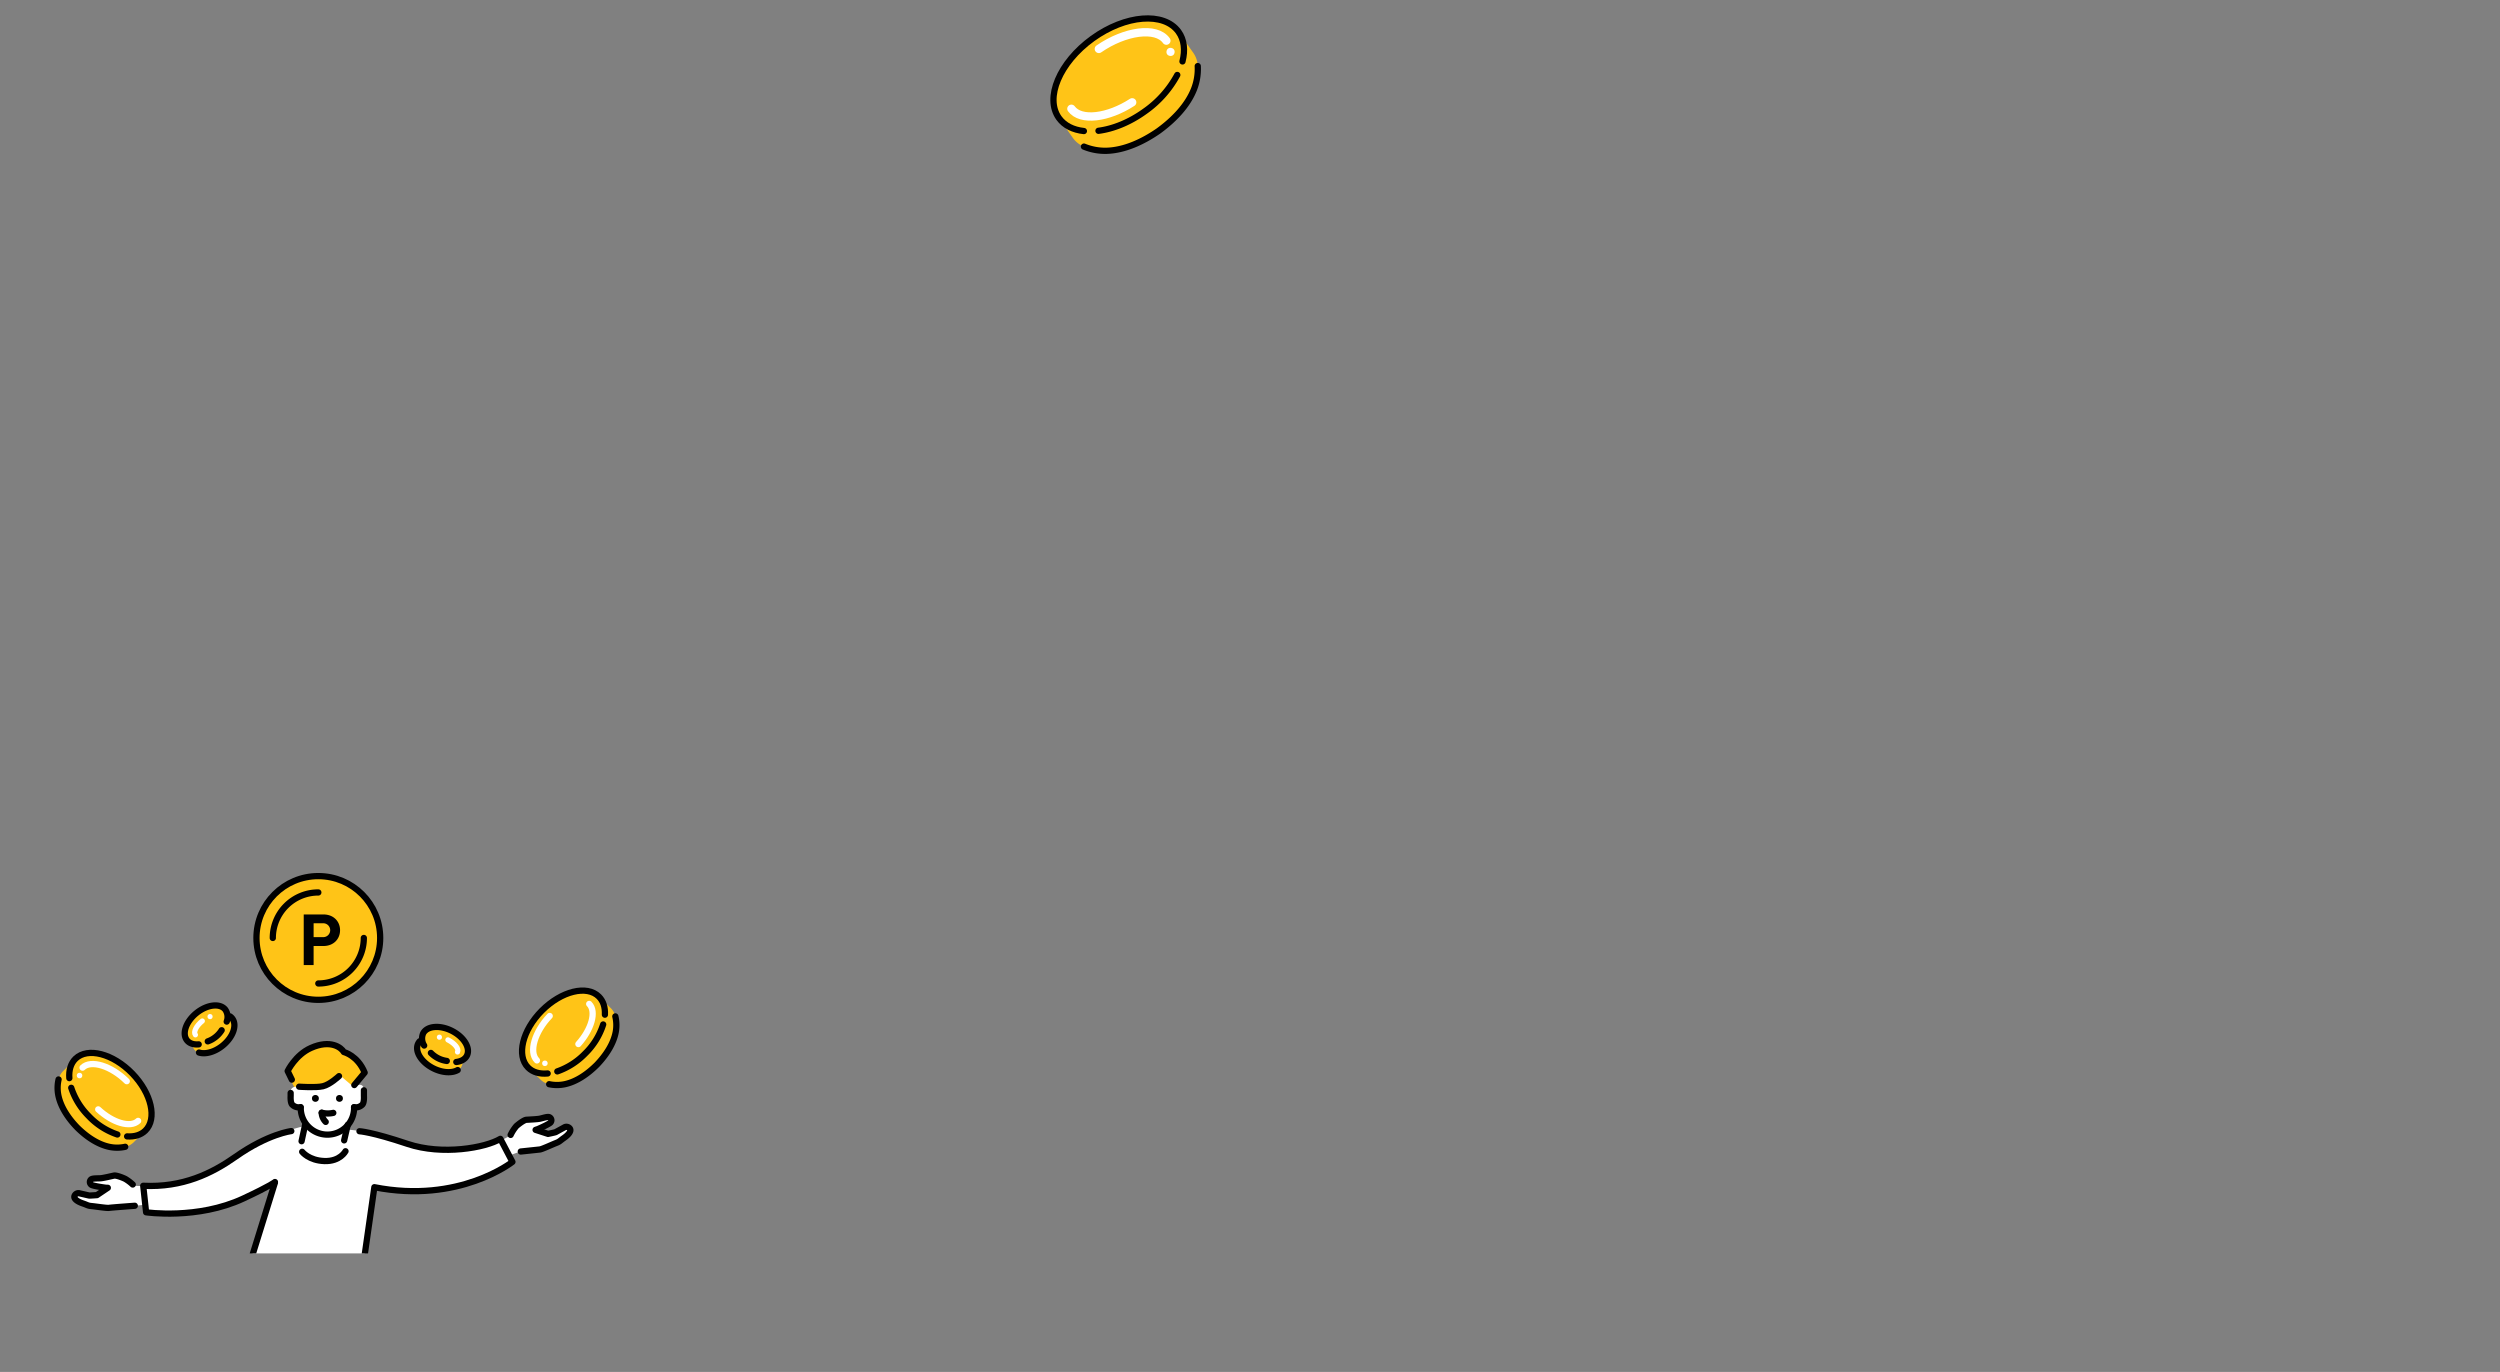 <svg xmlns="http://www.w3.org/2000/svg" xmlns:xlink="http://www.w3.org/1999/xlink" width="1200" height="658.531" viewBox="0 0 1200 658.531">
  <rect x="0" y="0" width="1200" height="658.531" fill="#808080" stroke="none"/>
  <defs>
    <clipPath id="clip-path">
      <rect id="長方形_5921" data-name="長方形 5921" width="252.725" height="178.993" fill="none"/>
    </clipPath>
  </defs>
  <g id="グループ_20859" data-name="グループ 20859" transform="translate(-373 -132.469)">
    <g id="グループ_20701" data-name="グループ 20701" transform="matrix(0.985, 0.174, -0.174, 0.985, 838.531, 102.054)">
      <g id="グループ_20700" data-name="グループ 20700" transform="translate(52.794 23.416)">
        <path id="パス_4229" data-name="パス 4229" d="M115.328,36.326l-9.35-9.251-.045.047c-8.757-7.1-25.887-2.615-39.205,10.569l-.142.144-.03.03-.142.143C53.371,51.466,49.065,68.642,56.259,77.323l-.047.046,9.349,9.251a11.845,11.845,0,0,0,5.887,3.11,26.638,26.638,0,0,0,11.1.074c8.393-1.752,16.3-7.256,22.741-13.613l.014-.015.015-.015c6.289-6.5,11.71-14.473,13.373-22.882a26.648,26.648,0,0,0-.191-11.1A11.841,11.841,0,0,0,115.328,36.326Z" transform="translate(-52.794 -23.444)" fill="#ffc417"/>
        <g id="グループ_20692" data-name="グループ 20692" transform="translate(0.038)">
          <g id="グループ_20691" data-name="グループ 20691">
            <g id="グループ_20690" data-name="グループ 20690">
              <path id="パス_4230" data-name="パス 4230" d="M110.9,41.23c.426-5.55-.965-10.419-4.372-13.724C98,19.235,80.061,23.9,66.461,37.936S48.752,70.048,57.282,78.32c3.2,3.1,7.72,4.384,12.841,4.035" transform="translate(-52.835 -23.416)" fill="none" stroke="#000" stroke-linecap="round" stroke-linejoin="round" stroke-width="3"/>
              <path id="パス_4231" data-name="パス 4231" d="M79.07,83.127C85.873,81,93.114,76.51,99.422,70a50.639,50.639,0,0,0,12.216-19.837" transform="translate(-54.906 -25.527)" fill="none" stroke="#000" stroke-linecap="round" stroke-linejoin="round" stroke-width="3"/>
            </g>
          </g>
        </g>
        <g id="グループ_20696" data-name="グループ 20696" transform="translate(17.535 6.787)">
          <g id="グループ_20695" data-name="グループ 20695">
            <g id="グループ_20694" data-name="グループ 20694">
              <path id="パス_4233" data-name="パス 4233" d="M103.048,33.326c-5.972-5.863-20.4-1.132-31.217,9.554" transform="translate(-71.831 -30.784)" fill="none" stroke="#fff" stroke-linecap="round" stroke-linejoin="round" stroke-width="4"/>
            </g>
          </g>
        </g>
        <circle id="楕円形_2439" data-name="楕円形 2439" cx="1.956" cy="1.956" r="1.956" transform="translate(49.711 12.353)" fill="#fff"/>
        <g id="グループ_20699" data-name="グループ 20699" transform="translate(9.555 41.33)">
          <g id="グループ_20698" data-name="グループ 20698" transform="translate(0 0)">
            <g id="グループ_20697" data-name="グループ 20697">
              <path id="パス_4234" data-name="パス 4234" d="M63.168,76.41c5.5,5.248,18.133,1.259,28.195-8.122" transform="translate(-63.168 -68.288)" fill="none" stroke="#fff" stroke-linecap="round" stroke-linejoin="round" stroke-width="4"/>
            </g>
          </g>
        </g>
        <path id="パス_4235" data-name="パス 4235" d="M67.922,38.884" transform="translate(-53.988 -24.637)" fill="#ffc417"/>
      </g>
      <path id="パス_4236" data-name="パス 4236" d="M73.047,91.307a26.638,26.638,0,0,0,11.1.074c8.393-1.752,16.3-7.256,22.741-13.613l.014-.015.015-.015c6.289-6.5,11.71-14.473,13.373-22.882a26.648,26.648,0,0,0-.191-11.1" transform="translate(-1.599 -1.606)" fill="none" stroke="#000" stroke-linecap="round" stroke-linejoin="round" stroke-width="3"/>
    </g>
    <g id="グループ_20717" data-name="グループ 20717" transform="translate(0 20)">
      <g id="illust" transform="translate(-417.209 11.202)">
        <g id="グループ_20711" data-name="グループ 20711" transform="matrix(0.978, -0.208, 0.208, 0.978, 628.109, 611.761)">
          <g id="グループ_20620" data-name="グループ 20620">
            <g id="グループ_20619" data-name="グループ 20619">
              <ellipse id="楕円形_2390" data-name="楕円形 2390" cx="7.358" cy="11.782" rx="7.358" ry="11.782" transform="translate(355.637 67.569) rotate(-51.061)" fill="#ffc417"/>
              <ellipse id="楕円形_2391" data-name="楕円形 2391" cx="7.358" cy="11.782" rx="7.358" ry="11.782" transform="translate(352.116 72.045) rotate(-51.061)" fill="#ffc417"/>
              <path id="パス_4081" data-name="パス 4081" d="M368.629,77.134a13.211,13.211,0,0,1-6.669-5.349" fill="none" stroke="#000" stroke-linecap="round" stroke-linejoin="round" stroke-width="3"/>
              <path id="パス_4082" data-name="パス 4082" d="M359.539,67.638a6.19,6.19,0,0,1,.723-5.792c2.554-3.161,8.727-2.408,13.789,1.682s7.094,9.967,4.539,13.128c-1.215,1.505-3.251,2.123-5.6,1.916" fill="none" stroke="#000" stroke-linecap="round" stroke-linejoin="round" stroke-width="3"/>
              <path id="パス_4084" data-name="パス 4084" d="M372.829,82.5c-3.053.97-7.513-.215-11.338-3.306-5.061-4.089-7.094-9.967-4.54-13.128a4.7,4.7,0,0,1,.94-.882" fill="none" stroke="#000" stroke-linecap="round" stroke-linejoin="round" stroke-width="3"/>
              <path id="パス_4238" data-name="パス 4238" d="M371.668,66.925c2.9,2.341,4.379,5.313,3.308,6.638" transform="translate(-0.411 0.428)" fill="none" stroke="#fff" stroke-linecap="round" stroke-linejoin="round" stroke-width="2.5"/>
              <ellipse id="楕円形_2441" data-name="楕円形 2441" cx="1.24" cy="1.24" rx="1.24" ry="1.24" transform="translate(366.294 64.004)" fill="#fff"/>
            </g>
          </g>
        </g>
        <g id="グループ_20712" data-name="グループ 20712" transform="translate(906.452 610.847) rotate(180)">
          <g id="グループ_20620-2" data-name="グループ 20620" transform="translate(0 0)">
            <g id="グループ_20619-2" data-name="グループ 20619">
              <ellipse id="楕円形_2390-2" data-name="楕円形 2390" cx="7.358" cy="11.782" rx="7.358" ry="11.782" transform="matrix(0.628, 0.778, -0.778, 0.628, 21.85, 4.475)" fill="#ffc417"/>
              <ellipse id="楕円形_2391-2" data-name="楕円形 2391" cx="7.358" cy="11.782" rx="7.358" ry="11.782" transform="matrix(0.628, 0.778, -0.778, 0.628, 18.329, 0)" fill="#ffc417"/>
              <path id="パス_4081-2" data-name="パス 4081" d="M6.669,0A12.727,12.727,0,0,0,2.854,2.149,12.757,12.757,0,0,0,0,5.349" transform="translate(9.844 9.721)" fill="none" stroke="#000" stroke-linecap="round" stroke-linejoin="round" stroke-width="3"/>
              <path id="パス_4082-2" data-name="パス 4082" d="M.38,10.973A6.19,6.19,0,0,0,1.1,16.765c2.554,3.161,8.727,2.408,13.789-1.682s7.094-9.967,4.539-13.128C18.216.45,16.18-.168,13.834.039" transform="translate(7.043 8.244)" fill="none" stroke="#000" stroke-linecap="round" stroke-linejoin="round" stroke-width="3"/>
              <path id="パス_4084-2" data-name="パス 4084" d="M16.981.33C13.928-.64,9.468.545,5.643,3.636.582,7.725-1.451,13.6,1.1,16.764a4.7,4.7,0,0,0,.94.882" transform="translate(3.732 4.03)" fill="none" stroke="#000" stroke-linecap="round" stroke-linejoin="round" stroke-width="3"/>
              <path id="パス_4238-2" data-name="パス 4238" d="M0,6.638C2.9,4.3,4.379,1.324,3.308,0" transform="translate(19.141 12.864)" fill="none" stroke="#fff" stroke-linecap="round" stroke-linejoin="round" stroke-width="2.5"/>
              <ellipse id="楕円形_2441-2" data-name="楕円形 2441" cx="1.24" cy="1.24" rx="1.24" ry="1.24" transform="translate(14.179 20.371)" fill="#fff"/>
            </g>
          </g>
        </g>
        <g id="グループ_20716" data-name="グループ 20716" transform="translate(745.599 523.891)">
          <path id="パス_4241" data-name="パス 4241" d="M232.722,111.615l5.894,5.668,5.029-7.142a19.129,19.129,0,0,0-4.393-6.631c-3.062-2.9-5.353-3.222-5.353-3.222s-3.718-5.244-11.476-3.541c-10.918,2.4-15.6,12.488-15.6,12.488l4.074,7.88s9.48.586,11.823.213S232.722,111.615,232.722,111.615Z" transform="translate(-25.058 -17.97)" fill="#ffc417"/>
          <g id="グループ_20715" data-name="グループ 20715" transform="translate(72.383)">
            <g id="グループ_20714" data-name="グループ 20714" clip-path="url(#clip-path)">
              <path id="パス_4242" data-name="パス 4242" d="M167.249,201.784h53.99l4.994-32.529s19.436,3.194,34.824.225,31.224-12.6,31.224-12.6l-1.26-3.42,4.949-1.8s8.369-.81,10.618-1.26,6.749-2.7,9.178-4.048,4.319-3.87,4.139-5.13-2.7-1.439-3.509-.989-5.129,2.429-5.129,2.429l-2.25.45-4.319-1.8,5.939-3.149s.539-2.879-1.17-2.879-11.068,1.17-11.068,1.17-3.6,1.8-4.319,2.969-3.6,5.039-3.6,5.039l-3.24,1.709-1.98-.089s-12.418,4.949-22.586,4.949-23.5-3.838-28.7-5.759c-9.269-3.419-20.967-4.229-20.967-4.229v-1.62s2.609-3.689,2.879-5.309a21.246,21.246,0,0,0,.18-3.689s4.59-.181,4.769-1.98,0-7.738,0-7.738-.495-1.71-2.7-.945a6.173,6.173,0,0,1-2.789.134l-5.445-4.633s-5.354,4.544-8.683,5.264-12.508,0-12.508,0a2.518,2.518,0,0,0-2.609,1.35c-.526,1.025-.18,3.419-.18,3.419s-.36,2.25.539,3.42,3.87,1.8,3.87,1.8a30.265,30.265,0,0,0,1.17,4.5c.54,1.17,1.62,3.149,1.62,3.149l-.36,1.08s-8.008,2.16-12.058,3.51-16.467,7.738-22.946,12.147-12.778,8.729-20.516,10.528-21.866,2.79-21.866,2.79l-4.589-.18s-6.029-4.679-8.819-4.769-8.549,1.17-9.988,1.35-2.7,1.89-1.62,2.7,6.119,2.25,6.119,2.25l-3.51,2.79-3.779.18s-5.489-1.17-6.388-.63-.99,2.159,1.439,3.689,4.5,1.89,7.828,2.52a37.924,37.924,0,0,0,8.908.45c2.97-.09,15.027-1.44,15.027-1.44l.45,3.779a136.228,136.228,0,0,0,19.976.09,91.72,91.72,0,0,0,25.556-6.119c5.579-2.429,16.2-7.738,16.2-7.738Z" transform="translate(-74.216 -21.485)" fill="#fff"/>
              <path id="パス_4243" data-name="パス 4243" d="M230.059,118.319" transform="translate(-101.773 -22.054)" fill="#fff"/>
              <circle id="楕円形_2444" data-name="楕円形 2444" cx="1.653" cy="1.653" r="1.653" transform="translate(121.967 102.958)"/>
              <circle id="楕円形_2445" data-name="楕円形 2445" cx="1.653" cy="1.653" r="1.653" transform="translate(133.513 102.958)"/>
              <path id="パス_4244" data-name="パス 4244" d="M215.681,133.821a12.8,12.8,0,1,0,25.592,0" transform="translate(-99.093 -24.944)" fill="none" stroke="#000" stroke-linecap="round" stroke-linejoin="round" stroke-width="3"/>
              <path id="パス_4245" data-name="パス 4245" d="M214.45,132.192a4.388,4.388,0,0,1-4.024-1.262c-.926-1.065-.709-4.1-.709-4.1v-1.448" transform="translate(-97.977 -23.371)" fill="none" stroke="#000" stroke-linecap="round" stroke-linejoin="round" stroke-width="3"/>
              <path id="パス_4246" data-name="パス 4246" d="M247.123,131.9a4.386,4.386,0,0,0,4.023-1.262c.926-1.065.71-4.1.71-4.1v-2.726" transform="translate(-104.954 -23.078)" fill="none" stroke="#000" stroke-linecap="round" stroke-linejoin="round" stroke-width="3"/>
              <path id="パス_4247" data-name="パス 4247" d="M209.964,113.6l-2.014-4.123s3.719-7.751,11.142-11.071c9.467-4.234,14.648-.184,15.831,1.946,0,0,6.666,1.651,10,9.888l-4.97,5.965" transform="translate(-97.652 -17.997)" fill="none" stroke="#000" stroke-linecap="round" stroke-linejoin="round" stroke-width="3"/>
              <path id="パス_4248" data-name="パス 4248" d="M233.875,115.435s-4.318,4.064-7.754,4.856-11.4.213-11.4.213" transform="translate(-98.915 -21.517)" fill="none" stroke="#000" stroke-linecap="round" stroke-linejoin="round" stroke-width="3"/>
              <path id="パス_4249" data-name="パス 4249" d="M233.606,137.094a11.981,11.981,0,0,1-5.562-.089" transform="translate(-101.398 -25.537)" fill="none" stroke="#000" stroke-linecap="round" stroke-linejoin="round" stroke-width="3"/>
              <path id="パス_4250" data-name="パス 4250" d="M228.044,137.07a6.544,6.544,0,0,0,1.918,4.363" transform="translate(-101.398 -25.549)" fill="none" stroke="#000" stroke-linecap="round" stroke-linejoin="round" stroke-width="3"/>
              <line id="線_244" data-name="線 244" x1="1.728" y2="7.45" transform="translate(137.417 117.307)" fill="none" stroke="#000" stroke-linecap="round" stroke-linejoin="round" stroke-width="3"/>
              <line id="線_245" data-name="線 245" x1="1.745" y2="8.037" transform="translate(116.978 117.13)" fill="none" stroke="#000" stroke-linecap="round" stroke-linejoin="round" stroke-width="3"/>
              <path id="パス_4251" data-name="パス 4251" d="M250.324,147.947s5.8.269,23.08,6.074c16.711,5.614,37.429,1.879,44.542-2.429l5.8,11.067s-25.511,20.247-66.274,12.148l-4.769,33.339" transform="translate(-105.551 -27.577)" fill="none" stroke="#000" stroke-linecap="round" stroke-linejoin="round" stroke-width="3"/>
              <path id="パス_4252" data-name="パス 4252" d="M193.827,147.853s-11.058,1.268-26.785,12.339c-11.356,8-25.372,14.86-44.294,13.922l1.375,12.72s24.74,3.653,46.687-6.616c13.622-6.374,15.164-7.919,15.164-7.919" transform="translate(-81.771 -27.559)" fill="none" stroke="#000" stroke-linecap="round" stroke-linejoin="round" stroke-width="3"/>
              <path id="パス_4253" data-name="パス 4253" d="M339.508,148.145a19.855,19.855,0,0,1,2.727-4.22c1.153-1.04,3.705-2.956,4.808-3.039s5.178-.244,6.539-.53,3.471-1.039,4.428-.753a1.623,1.623,0,0,1,.639,2.6c-.828.893-6.375,3.278-6.375,3.278" transform="translate(-122.174 -26.01)" fill="none" stroke="#000" stroke-linecap="round" stroke-linejoin="round" stroke-width="3"/>
              <path id="パス_4254" data-name="パス 4254" d="M352.61,146.8l5.969,1.934s3.378-.679,3.73-.876,4.323-2.38,4.323-2.38a2.06,2.06,0,0,1,2.473.763c.728,1.232-.761,2.961-2.881,4.443-2.063,1.442-2,1.742-3.8,2.435s-6.673,2.966-7.754,3.094-9.173.979-9.173.979" transform="translate(-123.291 -27.091)" fill="none" stroke="#000" stroke-linecap="round" stroke-linejoin="round" stroke-width="3"/>
              <path id="パス_4255" data-name="パス 4255" d="M111.846,178.386a21.213,21.213,0,0,0-3.559-2.678c-1.394-.683-4.373-1.826-5.456-1.6s-5.047,1.185-6.434,1.283-3.623-.047-4.464.491a1.623,1.623,0,0,0,.1,2.675c1.041.631,7.03,1.4,7.03,1.4" transform="translate(-75.905 -32.447)" fill="none" stroke="#000" stroke-linecap="round" stroke-linejoin="round" stroke-width="3"/>
              <path id="パス_4256" data-name="パス 4256" d="M98.168,181.326l-5.21,3.5s-3.435.273-3.827.181-4.811-1.1-4.811-1.1a2.061,2.061,0,0,0-2.17,1.412c-.362,1.384,1.544,2.639,3.99,3.483,2.379.821,2.4,1.127,4.319,1.3s7.231,1.023,8.3.85,12.359-1.007,12.359-1.007" transform="translate(-74.196 -33.799)" fill="none" stroke="#000" stroke-linecap="round" stroke-linejoin="round" stroke-width="3"/>
              <path id="パス_4257" data-name="パス 4257" d="M216.513,160.013s3.219,4.2,10.724,4.442,10.088-4.718,10.088-4.718" transform="translate(-99.248 -29.774)" fill="none" stroke="#000" stroke-linecap="round" stroke-linejoin="round" stroke-width="3"/>
              <line id="線_246" data-name="線 246" x1="10.978" y2="35.364" transform="translate(93.168 145.205)" fill="none" stroke="#000" stroke-linecap="round" stroke-linejoin="round" stroke-width="3"/>
            </g>
          </g>
        </g>
        <g id="グループ_20527" data-name="グループ 20527" transform="translate(719.049 519.798)">
          <circle id="楕円形_2317" data-name="楕円形 2317" cx="29.693" cy="29.693" r="29.693" transform="translate(194.258 2)" fill="#ffc417" stroke="#000" stroke-linecap="round" stroke-linejoin="round" stroke-width="3"/>
          <path id="パス_3999" data-name="パス 3999" d="M249.846,35.742A21.846,21.846,0,0,1,228,57.588" transform="translate(-4.049 -4.049)" fill="none" stroke="#000" stroke-linecap="round" stroke-linejoin="round" stroke-width="3"/>
          <path id="パス_4000" data-name="パス 4000" d="M203.175,32.763a21.846,21.846,0,0,1,21.846-21.847" transform="translate(-1.07 -1.07)" fill="none" stroke="#000" stroke-linecap="round" stroke-linejoin="round" stroke-width="3"/>
          <path id="パス_4001" data-name="パス 4001" d="M229.462,38.063h-4.676v9.148h-4.745v-24.3h9.421c5.018,0,8.021,3.448,8.021,7.578S234.48,38.063,229.462,38.063Zm-.239-10.923h-4.437V33.8h4.437a3.333,3.333,0,1,0,0-6.655Z" transform="translate(-3.094 -2.509)"/>
        </g>
      </g>
      <g id="グループ_20710" data-name="グループ 20710" transform="translate(668.564 587.652) rotate(89)">
        <g id="グループ_20700-2" data-name="グループ 20700" transform="translate(0 0)">
          <path id="パス_4229-2" data-name="パス 4229" d="M42.513,36.729l-6.356,6.289-.031-.032c-5.953,4.828-17.6,1.778-26.653-7.185l-.1-.1-.021-.021-.1-.1C.392,26.436-2.535,14.759,2.356,8.858l-.032-.031L8.679,2.537a8.053,8.053,0,0,1,4-2.114,18.109,18.109,0,0,1,7.545-.05c5.706,1.191,11.084,4.933,15.46,9.255l.009.01.01.01c4.276,4.421,7.961,9.839,9.091,15.556a18.116,18.116,0,0,1-.13,7.545A8.05,8.05,0,0,1,42.513,36.729Z" transform="translate(0 0)" fill="#ffc417"/>
          <g id="グループ_20692-2" data-name="グループ 20692" transform="translate(0.026 5.379)">
            <g id="グループ_20691-2" data-name="グループ 20691" transform="translate(0 0)">
              <g id="グループ_20690-2" data-name="グループ 20690">
                <path id="パス_4230-2" data-name="パス 4230" d="M39.476,28c.289,3.773-.656,7.083-2.972,9.33-5.8,5.623-17.995,2.449-27.24-7.09S-2.776,8.4,3.023,2.781C5.2.672,8.272-.2,11.752.038" transform="translate(0 0)" fill="none" stroke="#000" stroke-linecap="round" stroke-linejoin="round" stroke-width="3"/>
                <path id="パス_4231-2" data-name="パス 4231" d="M0,0A34,34,0,0,1,13.836,8.923a34.426,34.426,0,0,1,8.3,13.486" transform="translate(16.428 0.948)" fill="none" stroke="#000" stroke-linecap="round" stroke-linejoin="round" stroke-width="3"/>
              </g>
            </g>
          </g>
          <g id="グループ_20696-2" data-name="グループ 20696" transform="translate(11.898 33.916)">
            <g id="グループ_20695-2" data-name="グループ 20695" transform="translate(0 0)">
              <g id="グループ_20694-2" data-name="グループ 20694">
                <path id="パス_4233-2" data-name="パス 4233" d="M21.222,6.5C17.162,10.481,7.352,7.265,0,0" transform="translate(0.035 -2)" fill="none" stroke="#fff" stroke-linecap="round" stroke-linejoin="round" stroke-width="3"/>
              </g>
            </g>
          </g>
          <ellipse id="楕円形_2439-2" data-name="楕円形 2439" cx="1.329" cy="1.329" rx="1.329" ry="1.329" transform="translate(33.275 33.29)" fill="#fff"/>
          <g id="グループ_20699-2" data-name="グループ 20699" transform="translate(6.479 11.28)">
            <g id="グループ_20698-2" data-name="グループ 20698" transform="translate(0 0)">
              <g id="グループ_20697-2" data-name="グループ 20697" transform="translate(0)">
                <path id="パス_4234-2" data-name="パス 4234" d="M0,1.586C3.738-1.982,12.327.73,19.168,7.108" transform="translate(0 0)" fill="none" stroke="#fff" stroke-linecap="round" stroke-linejoin="round" stroke-width="3"/>
              </g>
            </g>
          </g>
          <path id="パス_4235-2" data-name="パス 4235" d="M0,0" transform="translate(9.473 35.8)" fill="#ffc417"/>
        </g>
        <path id="パス_4236-2" data-name="パス 4236" d="M0,.423A18.109,18.109,0,0,1,7.545.373c5.706,1.191,11.084,4.933,15.46,9.255l.009.01.01.01c4.276,4.421,7.961,9.839,9.091,15.556a18.116,18.116,0,0,1-.13,7.545" transform="translate(12.682 0)" fill="none" stroke="#000" stroke-linecap="round" stroke-linejoin="round" stroke-width="3"/>
      </g>
      <g id="グループ_20713" data-name="グループ 20713" transform="translate(445.786 663.355) rotate(-180)">
        <g id="グループ_20700-3" data-name="グループ 20700" transform="translate(0 0)">
          <path id="パス_4229-3" data-name="パス 4229" d="M42.513,36.729l-6.356,6.289-.031-.032c-5.953,4.828-17.6,1.778-26.653-7.185l-.1-.1-.021-.021-.1-.1C.392,26.436-2.535,14.759,2.356,8.858l-.032-.031L8.679,2.537a8.053,8.053,0,0,1,4-2.114,18.109,18.109,0,0,1,7.545-.05c5.706,1.191,11.084,4.933,15.46,9.255l.009.01.01.01c4.276,4.421,7.961,9.839,9.091,15.556a18.116,18.116,0,0,1-.13,7.545A8.05,8.05,0,0,1,42.513,36.729Z" transform="translate(0 0)" fill="#ffc417"/>
          <g id="グループ_20692-3" data-name="グループ 20692" transform="translate(0.026 5.379)">
            <g id="グループ_20691-3" data-name="グループ 20691" transform="translate(0 0)">
              <g id="グループ_20690-3" data-name="グループ 20690">
                <path id="パス_4230-3" data-name="パス 4230" d="M39.476,28c.289,3.773-.656,7.083-2.972,9.33-5.8,5.623-17.995,2.449-27.24-7.09S-2.776,8.4,3.023,2.781C5.2.672,8.272-.2,11.752.038" transform="translate(0 0)" fill="none" stroke="#000" stroke-linecap="round" stroke-linejoin="round" stroke-width="3"/>
                <path id="パス_4231-3" data-name="パス 4231" d="M0,0A34,34,0,0,1,13.836,8.923a34.426,34.426,0,0,1,8.3,13.486" transform="translate(16.428 0.948)" fill="none" stroke="#000" stroke-linecap="round" stroke-linejoin="round" stroke-width="3"/>
              </g>
            </g>
          </g>
          <g id="グループ_20696-3" data-name="グループ 20696" transform="translate(11.898 33.916)">
            <g id="グループ_20695-3" data-name="グループ 20695" transform="translate(0 0)">
              <g id="グループ_20694-3" data-name="グループ 20694">
                <path id="パス_4233-3" data-name="パス 4233" d="M21.222,6.5C17.162,10.481,7.352,7.265,0,0" transform="translate(0.035 -2)" fill="none" stroke="#fff" stroke-linecap="round" stroke-linejoin="round" stroke-width="3"/>
              </g>
            </g>
          </g>
          <ellipse id="楕円形_2439-3" data-name="楕円形 2439" cx="1.329" cy="1.329" rx="1.329" ry="1.329" transform="translate(33.275 33.29)" fill="#fff"/>
          <g id="グループ_20699-3" data-name="グループ 20699" transform="translate(6.479 11.28)">
            <g id="グループ_20698-3" data-name="グループ 20698" transform="translate(0 0)">
              <g id="グループ_20697-3" data-name="グループ 20697" transform="translate(0)">
                <path id="パス_4234-3" data-name="パス 4234" d="M0,1.586C3.738-1.982,12.327.73,19.168,7.108" transform="translate(0 0)" fill="none" stroke="#fff" stroke-linecap="round" stroke-linejoin="round" stroke-width="3"/>
              </g>
            </g>
          </g>
          <path id="パス_4235-3" data-name="パス 4235" d="M0,0" transform="translate(9.473 35.8)" fill="#ffc417"/>
        </g>
        <path id="パス_4236-3" data-name="パス 4236" d="M0,.423A18.109,18.109,0,0,1,7.545.373c5.706,1.191,11.084,4.933,15.46,9.255l.009.01.01.01c4.276,4.421,7.961,9.839,9.091,15.556a18.116,18.116,0,0,1-.13,7.545" transform="translate(12.682 0)" fill="none" stroke="#000" stroke-linecap="round" stroke-linejoin="round" stroke-width="3"/>
      </g>
    </g>
    <rect id="しかく" width="1200" height="652" transform="translate(373 139)" fill="none"/>
  </g>
</svg>
